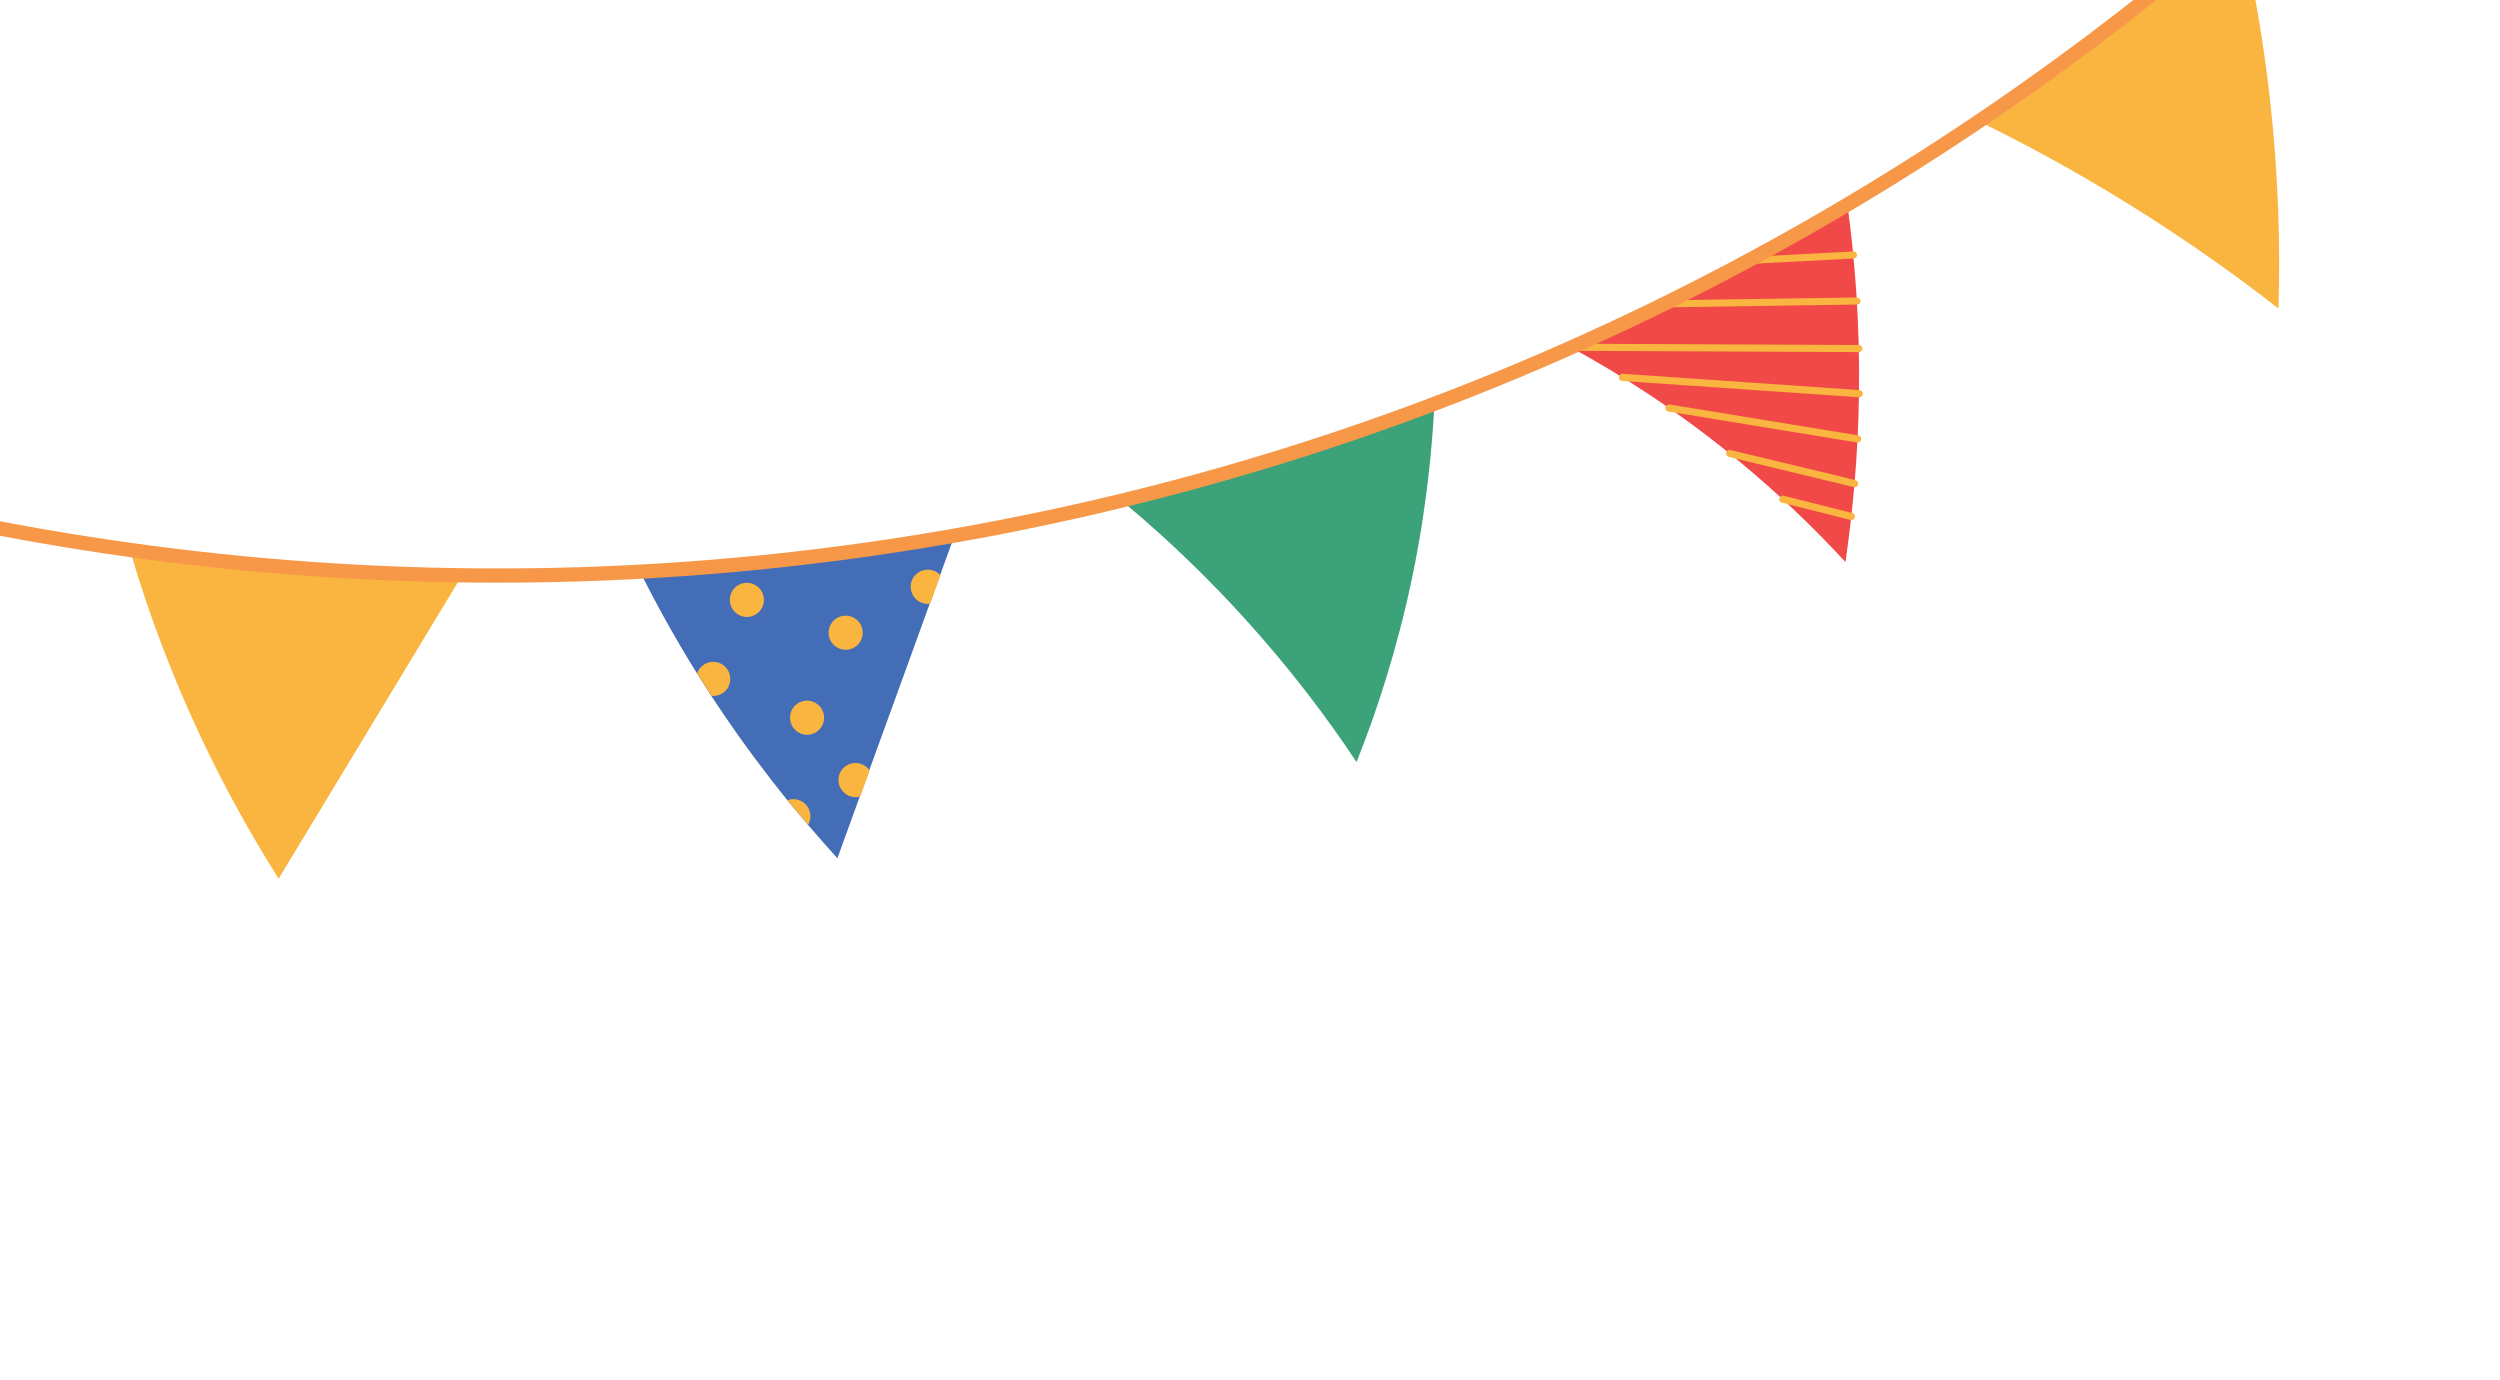 <svg width="692" height="382" viewBox="0 0 692 382" fill="none" xmlns="http://www.w3.org/2000/svg">
<path d="M393.929 142.819C395.637 131.518 396.575 121.069 397.053 111.671C382.916 117.017 367.84 122.236 351.868 127.193C337.643 131.612 323.88 135.446 310.689 138.779C317.662 144.574 325.005 151.171 332.591 158.713C336.506 162.628 340.502 166.755 344.467 171.145C357.205 185.156 367.411 198.765 375.496 210.944C381.05 197.005 386.617 180.076 390.768 160.424C392.035 154.364 393.102 148.48 393.929 142.819Z" fill="#3BA27A"/>
<path d="M251.796 182.423C253.632 177.31 255.49 172.247 257.338 167.129L260.191 159.27C261.525 155.579 262.863 151.93 264.197 148.24C250.915 150.574 236.851 152.669 222.105 154.422C206.429 156.235 191.397 157.442 177.131 158.222C181.564 167.013 186.751 176.509 192.923 186.402L196.878 192.625C197.9 194.133 198.921 195.671 199.943 197.208C205.942 206.081 212.01 214.149 217.91 221.471C219.859 223.842 221.73 226.101 223.64 228.313C226.42 231.56 229.165 234.661 231.793 237.565C233.849 231.887 235.942 226.193 237.98 220.508C238.854 218.103 239.729 215.698 240.592 213.268C244.32 203.004 248.069 192.687 251.796 182.423Z" fill="#446DB7"/>
<path d="M-2.474 145.766L-70.472 217.791C-72.512 202.588 -75.705 185.453 -80.667 166.95C-85.215 149.945 -90.535 134.746 -95.881 121.444C-83.654 125.486 -70.741 129.414 -57.245 133.1C-38.087 138.303 -19.787 142.467 -2.474 145.766ZM469.196 79.677C457.399 85.655 445.898 91.137 434.752 96.125C448.545 103.628 464.416 113.723 480.798 127.19C492.607 136.887 502.545 146.578 510.819 155.571C512.816 141.904 514.33 126.256 514.569 108.963C514.836 89.245 513.403 71.565 511.34 56.445C498.296 64.219 484.231 72.048 469.196 79.677Z" fill="#F14947"/>
<path d="M-88.947 141.737C-89.48 141.563 -89.755 141.012 -89.579 140.48L-84.751 124.903C-84.588 124.377 -84.038 124.09 -83.505 124.264C-82.972 124.438 -82.697 124.989 -82.861 125.515L-87.7 141.098C-87.82 141.458 -88.086 141.722 -88.408 141.791C-88.596 141.831 -88.764 141.817 -88.947 141.737ZM-23.615 165.896C-24.144 165.765 -24.461 165.217 -24.285 164.686L-18.171 142.528C-18.037 142 -17.498 141.689 -16.971 141.85C-16.454 141.987 -16.125 142.529 -16.301 143.061L-22.409 165.231C-22.504 165.581 -22.812 165.848 -23.159 165.929C-23.281 165.953 -23.443 165.952 -23.615 165.896ZM-81.064 164.697C-81.594 164.565 -81.91 164.018 -81.771 163.503L-72.961 128.26C-72.827 127.733 -72.281 127.404 -71.764 127.541C-71.248 127.678 -70.918 128.22 -71.052 128.747L-79.879 163.953C-79.958 164.339 -80.266 164.607 -80.63 164.68C-80.776 164.716 -80.939 164.715 -81.064 164.697ZM-75.629 190.231C-76.146 190.094 -76.463 189.547 -76.299 189.021L-60.63 132.139C-60.503 131.629 -59.957 131.3 -59.424 131.474C-58.907 131.611 -58.59 132.158 -58.754 132.684L-74.411 189.561C-74.506 189.91 -74.814 190.178 -75.161 190.258C-75.282 190.283 -75.45 190.269 -75.629 190.231ZM-52.935 199.751C-53.431 199.532 -53.68 198.969 -53.458 198.476L-29.534 139.903C-29.317 139.397 -28.751 139.147 -28.25 139.379C-27.756 139.599 -27.511 140.149 -27.728 140.655L-51.652 199.228C-51.788 199.551 -52.033 199.762 -52.343 199.826C-52.548 199.829 -52.753 199.832 -52.935 199.751ZM-70.769 218.712C-71.297 218.55 -71.577 217.986 -71.413 217.461L-44.915 136.247C-44.739 135.715 -44.184 135.441 -43.651 135.615C-43.135 135.781 -42.843 136.34 -43.019 136.871L-69.517 218.085C-69.643 218.433 -69.924 218.66 -70.234 218.724C-70.419 218.805 -70.581 218.804 -70.769 218.712ZM217.968 221.504C218.152 221.422 218.383 221.379 218.621 221.317C221.2 220.762 223.678 222.401 224.223 224.954C224.478 226.158 224.245 227.358 223.68 228.339L217.968 221.504ZM233.627 212.428C235.578 210.658 238.555 210.834 240.317 212.746C240.436 212.883 240.59 213.064 240.714 213.243C239.834 215.636 238.972 218.036 238.101 220.484C236.441 220.954 234.575 220.463 233.348 219.09C231.544 217.182 231.681 214.21 233.627 212.428ZM196.92 192.621C197.374 192.683 197.905 192.653 198.416 192.544C200.995 191.989 202.573 189.477 202.028 186.924C201.476 184.389 198.973 182.761 196.419 183.305C194.74 183.667 193.496 184.876 192.96 186.385L196.92 192.621ZM222.406 194.046C224.942 193.494 227.463 195.129 228.003 197.67C228.56 200.217 226.927 202.739 224.385 203.278C221.849 203.829 219.333 202.206 218.789 199.653C218.237 197.118 219.869 194.597 222.406 194.046ZM205.745 161.423C208.287 160.884 210.803 162.506 211.347 165.059C211.899 167.595 210.267 170.116 207.73 170.667C205.194 171.218 202.673 169.583 202.134 167.043C201.577 164.495 203.167 161.978 205.745 161.423ZM233.093 170.523C235.63 169.971 238.145 171.594 238.69 174.147C239.242 176.682 237.615 179.216 235.073 179.755C232.537 180.306 230.021 178.683 229.464 176.136C228.925 173.595 230.515 171.078 233.093 170.523ZM255.827 157.792C257.542 157.413 259.233 158.041 260.307 159.233L257.459 167.104C255.004 167.473 252.734 165.874 252.197 163.405C251.615 160.868 253.248 158.347 255.827 157.792ZM513.078 71.562L483.766 73.087C483.247 73.112 482.738 72.693 482.751 72.161C482.765 71.628 483.138 71.141 483.679 71.136L512.991 69.611C513.51 69.586 514.019 70.004 514.006 70.537C514.03 71.024 513.708 71.459 513.24 71.563C513.157 71.542 513.114 71.546 513.078 71.562ZM514.021 84.295L460.388 85.094C459.858 85.094 459.398 84.654 459.411 84.121C459.407 83.582 459.839 83.128 460.374 83.14L514.007 82.341C514.537 82.341 514.997 82.781 514.996 83.308C515.021 83.794 514.658 84.203 514.226 84.292C514.168 84.259 514.101 84.274 514.021 84.295ZM514.553 97.458L434.758 97.102C434.223 97.09 433.769 96.662 433.777 96.117C433.778 95.59 434.222 95.13 434.739 95.135L514.534 95.492C515.081 95.499 515.536 95.926 515.528 96.471C515.51 96.962 515.18 97.312 514.754 97.413C514.679 97.476 514.632 97.438 514.553 97.458ZM514.539 109.956L449.016 105.452C448.477 105.398 448.065 104.966 448.099 104.381C448.15 103.832 448.585 103.42 449.173 103.452L514.695 107.986C515.234 108.04 515.664 108.479 515.617 109.07C515.596 109.518 515.271 109.881 514.84 109.969C514.744 109.953 514.635 109.972 514.539 109.956ZM514.049 122.474L461.794 113.917C461.244 113.838 460.901 113.331 460.982 112.784C461.075 112.231 461.567 111.881 462.117 111.96L514.36 120.523C514.91 120.602 515.265 121.103 515.184 121.65C515.109 122.079 514.805 122.388 514.416 122.473C514.295 122.497 514.169 122.48 514.049 122.474ZM513.146 134.824L478.526 126.483C478.003 126.363 477.686 125.816 477.777 125.293C477.904 124.783 478.45 124.454 478.963 124.549L513.582 132.891C514.111 133.022 514.428 133.57 514.331 134.081C514.252 134.467 513.944 134.734 513.597 134.815C513.437 134.885 513.317 134.88 513.146 134.824ZM512.237 143.915L493.221 139.131C492.704 138.994 492.375 138.452 492.509 137.925C492.648 137.41 493.193 137.081 493.71 137.218L512.727 142.002C513.244 142.139 513.56 142.686 513.439 143.208C513.36 143.594 513.04 143.867 512.687 143.935C512.525 143.934 512.403 143.958 512.237 143.915ZM127.924 159.214L77.132 243.214C71.25 233.909 65.308 223.606 59.609 212.26C48.739 190.592 41.192 170.146 35.94 152.151C50.48 154.175 65.978 155.907 82.301 157.143C98.263 158.362 113.526 158.999 127.924 159.214ZM579.749 10.671C568.802 18.891 558.052 26.498 547.625 33.537C558.632 38.908 570.22 45.09 582.23 52.256C600.612 63.2 616.742 74.541 630.68 85.388C631.218 68.27 630.71 48.631 628.275 27.036C626.259 9.072 623.21 -7.176 619.791 -21.607C607.543 -11.012 594.219 -0.19 579.749 10.671Z" fill="#F9B53F"/>
<path d="M295.241 140.112C286.956 141.933 278.611 143.62 270.078 145.214C107.687 175.215 -29.356 143.949 -115.723 112.447C-116.735 112.09 -117.854 112.586 -118.253 113.61C-118.609 114.631 -118.122 115.761 -117.094 116.155C-30.235 147.834 107.54 179.258 270.789 149.069C278.112 147.732 285.357 146.253 292.461 144.72C297.192 143.71 301.914 142.646 306.536 141.523C461.737 104.873 572.583 25.454 639.918 -36.959C640.694 -37.697 640.76 -38.94 640.012 -39.765C639.267 -40.547 638.03 -40.615 637.205 -39.855C568.807 23.643 455.017 104.817 295.241 140.112Z" fill="#F79748"/>
</svg>
